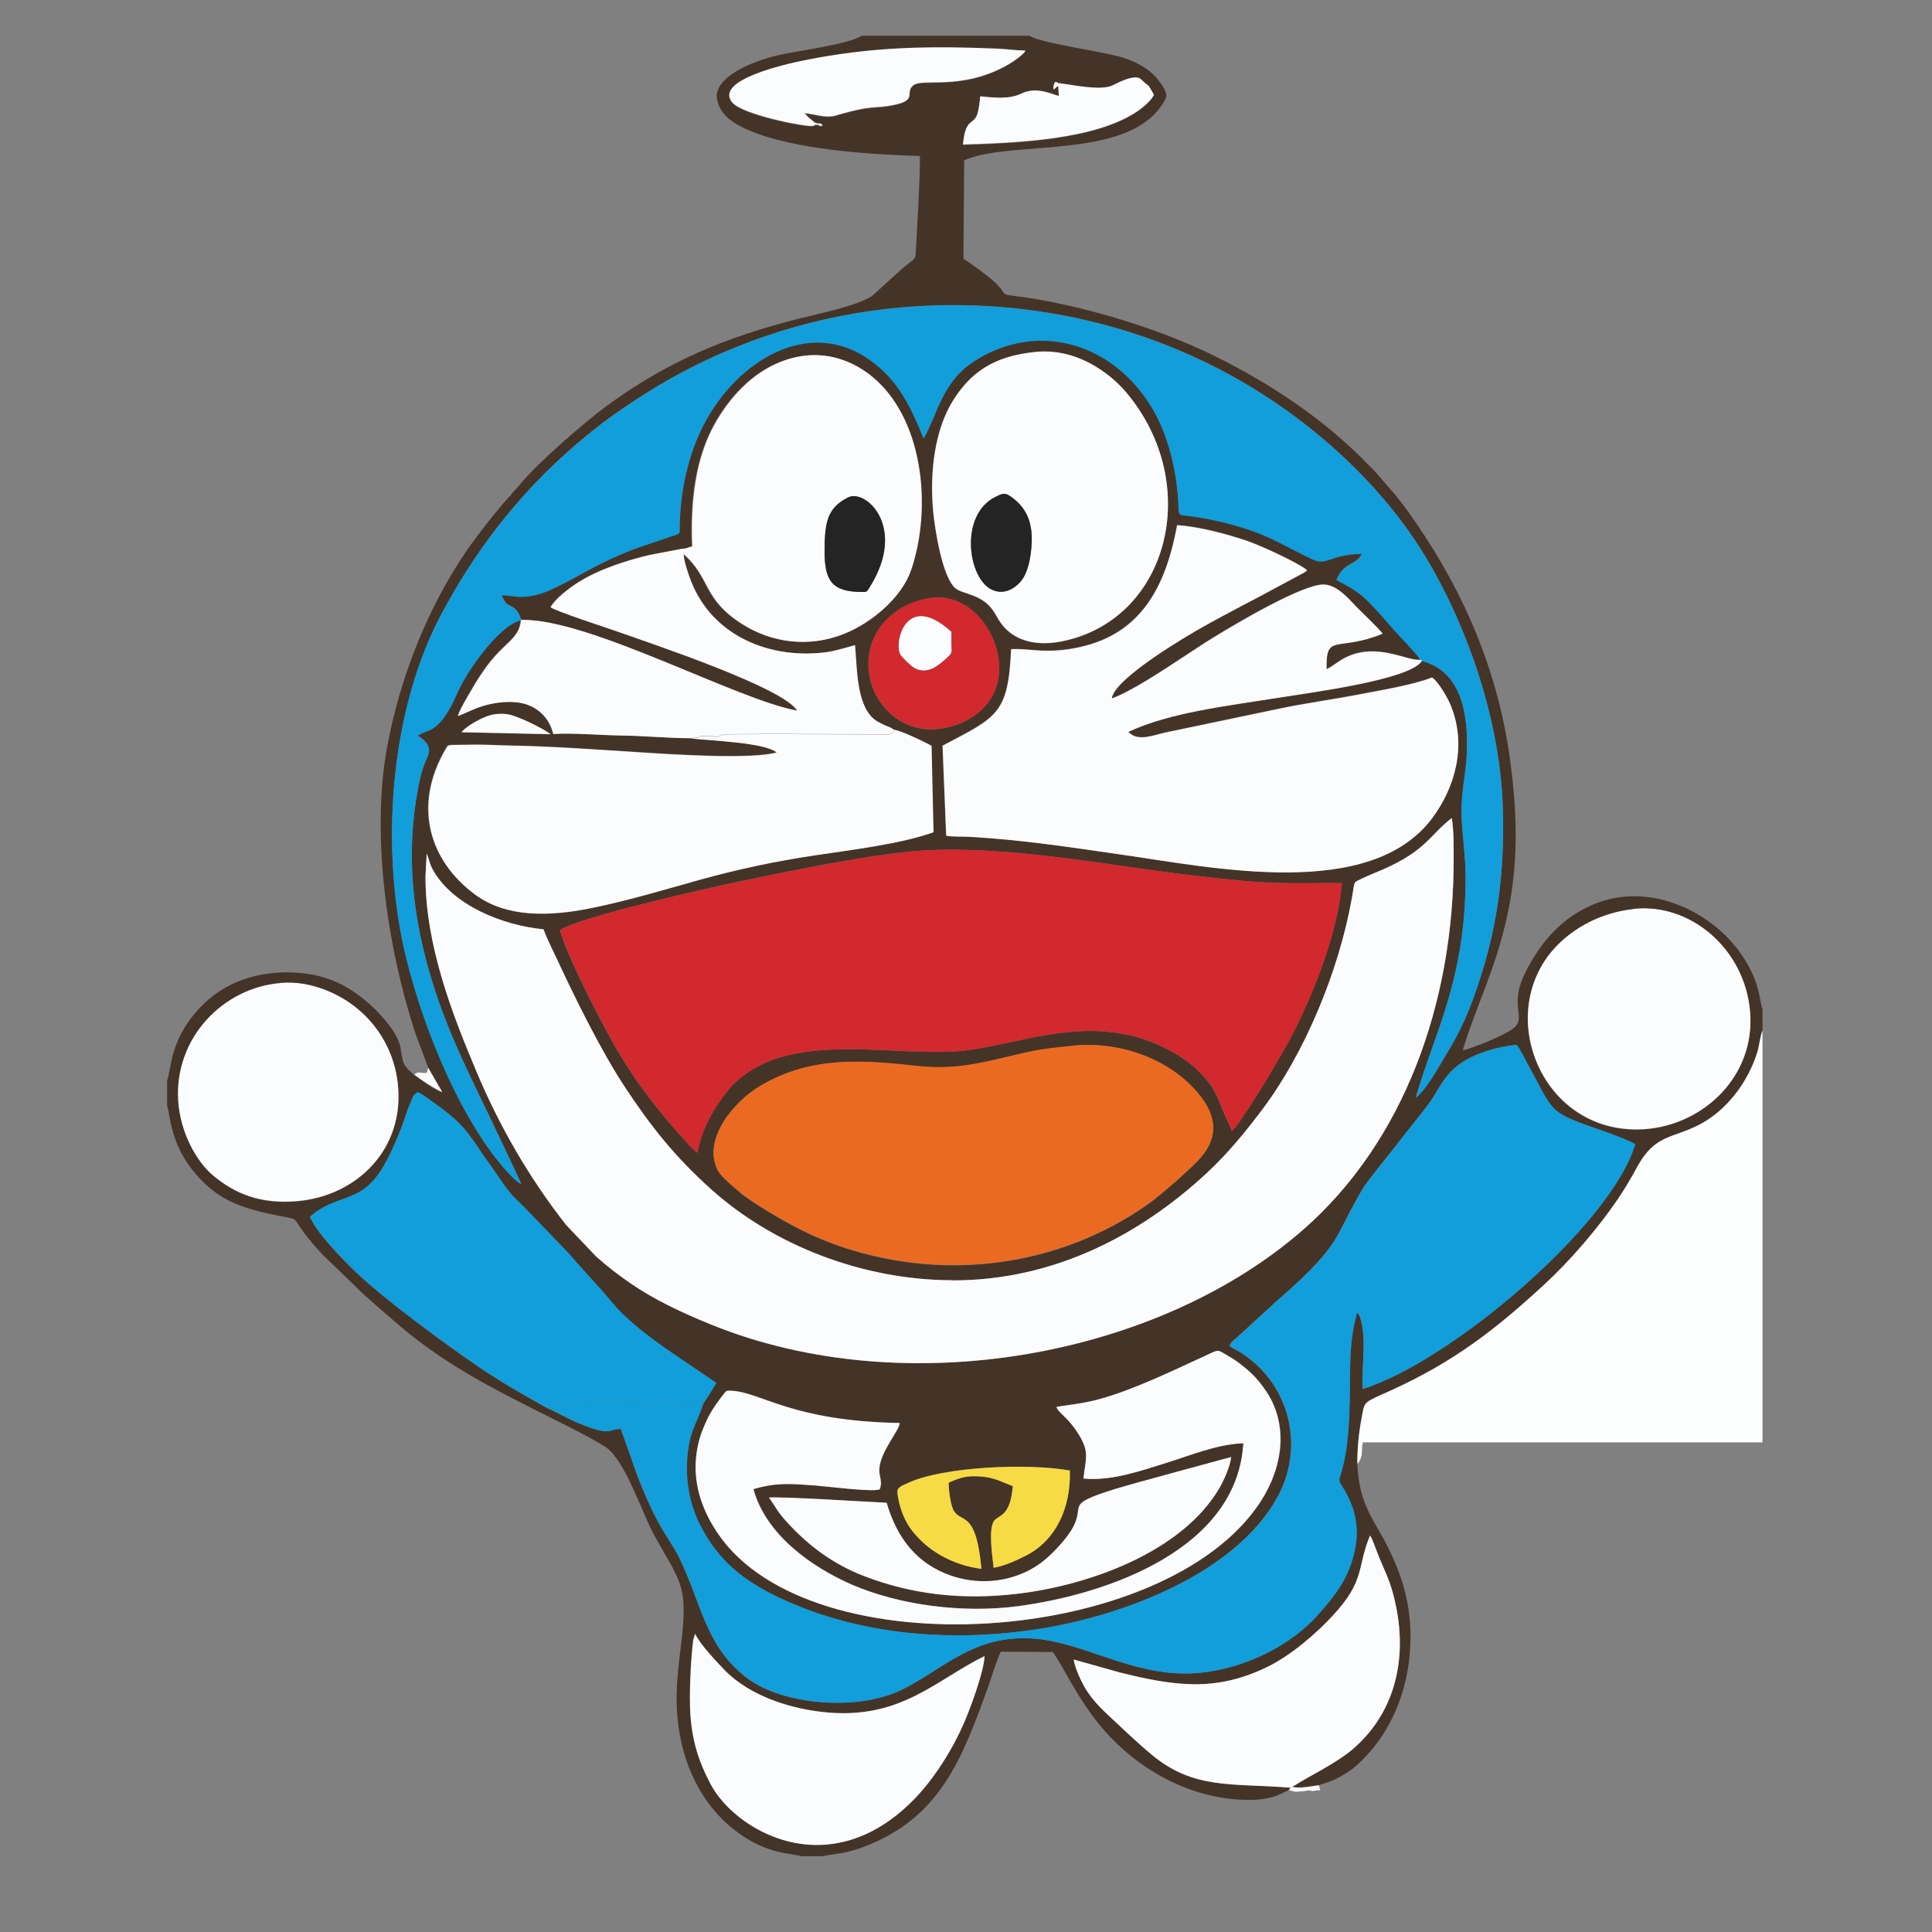 <?xml version="1.0" encoding="UTF-8"?>
<!DOCTYPE svg PUBLIC "-//W3C//DTD SVG 1.1//EN" "http://www.w3.org/Graphics/SVG/1.1/DTD/svg11.dtd">
<!-- Creator: CorelDRAW 2017 -->
<svg xmlns="http://www.w3.org/2000/svg" xml:space="preserve" width="128mm" height="128mm" version="1.1" style="shape-rendering:geometricPrecision; text-rendering:geometricPrecision; image-rendering:optimizeQuality; fill-rule:evenodd; clip-rule:evenodd"
viewBox="0 0 12800 12800"
 xmlns:xlink="http://www.w3.org/1999/xlink">
 <rect x="0" y="0" width="12800" height="12800" fill="#808080" stroke="none"/>
 <defs>
  <style type="text/css">
   <![CDATA[
    .fil5 {fill:#FDFEFE}
    .fil4 {fill:#EB6A21}
    .fil1 {fill:#FBFCFD}
    .fil8 {fill:#FBFCFC}
    .fil6 {fill:#F6DB44}
    .fil2 {fill:#D1292E}
    .fil0 {fill:#443428}
    .fil3 {fill:#119EDA}
    .fil7 {fill:#252425}
   ]]>
  </style>
 </defs>
 <g id="图层_x0020_1">
  <path class="fil0" d="M4605 10825c28,66 145,189 195,240 167,172 445,263 698,282 478,35 705,-218 1024,-375 -3,105 -97,353 -135,440 -60,138 -132,259 -212,367 -133,180 -380,422 -719,443 -343,21 -642,-198 -751,-406 -71,-136 -117,-267 -131,-446 -10,-126 0,-374 19,-511l11 -34zm7072 -4149l0 152c-15,32 -21,101 -34,142 -60,196 -201,386 -384,481 -184,95 -293,63 -412,280 -42,77 -83,147 -130,216 -131,192 -313,404 -483,561 -329,304 -606,517 -1023,706 -175,79 -169,69 -186,160 -21,108 -33,210 -32,326 11,275 113,367 208,562 92,189 152,380 143,631 -11,318 -140,612 -357,804 -44,39 -120,86 -179,107 -16,6 -59,18 -71,24 -57,7 -117,22 -176,11 129,-81 289,-155 398,-247 275,-233 366,-581 291,-949 -35,-173 -73,-223 -125,-358 -11,-28 -32,-90 -47,-112 -90,214 -27,294 -249,533 -100,108 -270,260 -436,340 -340,164 -611,125 -975,34l-303 -85c6,57 57,161 84,203 38,60 88,113 132,154 98,91 191,182 300,273 281,235 538,187 921,219l-15 19c-32,4 -81,60 -253,62 -424,3 -820,-240 -1058,-574 -124,-175 -152,-255 -250,-406l-345 -2c-29,57 -62,170 -84,232 -173,478 -319,874 -833,1064 -40,15 -81,26 -125,36 -30,6 -119,16 -136,23l-147 0c-51,-21 -215,-6 -423,-161 -236,-176 -368,-453 -395,-763 -17,-191 11,-356 31,-538 36,-340 -19,-365 -183,-662 -79,-143 -175,-447 -298,-567 -43,-42 -302,-171 -372,-206 -409,-204 -740,-369 -1072,-664 -47,-42 -193,-164 -230,-206l-222 -214c-22,-23 -45,-48 -68,-75 -168,-197 -58,-152 -245,-191 -246,-50 -405,-108 -559,-306 -148,-190 -143,-376 -163,-417l0 -170c29,-61 10,-285 248,-512 145,-138 339,-205 552,-204 252,2 408,92 543,212 51,45 135,134 174,208 32,61 28,78 41,149 11,59 47,80 79,111 40,32 134,95 185,116l-93 -161c0,-17 -69,-185 -82,-225 -187,-566 -295,-1308 -192,-1888 85,-473 274,-945 536,-1325 58,-84 208,-277 277,-349 15,-16 20,-26 36,-42 16,-16 22,-24 36,-41 117,-142 425,-409 570,-516 402,-295 785,-456 1284,-582 140,-35 365,-80 474,-146 10,-6 187,-174 246,-219 50,-38 44,-30 48,-106 10,-197 25,-408 26,-604 -332,-11 -830,-41 -1134,-171 -100,-43 -207,-106 -213,-232 15,-148 285,-237 407,-265 122,-28 474,-74 553,-129l1114 0c62,48 498,105 622,146 102,34 181,82 232,150 21,27 65,84 46,121 -213,419 -1015,266 -1334,408l-5 642c3,19 6,13 39,36 15,10 25,18 41,30 29,20 55,39 82,61 142,112 70,117 164,128 434,53 963,214 1337,399 379,187 738,428 1017,719 25,26 47,44 70,73 74,90 103,111 196,240 310,431 585,977 675,1639 50,368 58,703 -23,1059 -81,357 -200,571 -290,871 80,-19 265,-97 325,-138 111,-76 -26,-142 87,-372 101,-207 251,-380 476,-466 359,-137 770,55 968,355 120,181 110,305 129,343zm-5175 3717c-154,-19 -304,-88 -410,-197 -54,-55 -88,-103 -117,-181 -12,-31 -25,-84 -29,-122 -4,-40 18,-45 75,-71 231,-105 788,-130 1067,-80 8,247 -93,464 -295,566 -59,29 -140,67 -210,78 -8,-73 -38,-261 5,-313 30,-37 106,-26 122,-228 -68,-25 -115,-54 -205,-63 -104,-9 -142,7 -220,40 0,48 11,132 27,171 44,110 153,-13 190,399zm-629 -437c69,237 202,404 424,483 122,43 266,52 396,14 130,-37 211,-96 284,-169 293,-295 44,-288 298,-381 133,-49 383,-112 527,-153l354 -96c-7,65 -51,160 -80,209 -247,419 -855,641 -1337,697 -371,44 -705,2 -1014,-117 -209,-81 -373,-205 -512,-358 -69,-76 -71,-97 -119,-162 49,-9 670,29 778,34zm1128 -636c104,-16 181,-24 280,-50 229,-62 494,-191 711,-291 79,-37 76,-38 118,-13 37,22 69,40 102,65 72,56 110,91 166,168 164,227 128,517 -27,752 -626,956 -2973,1115 -3591,211 -90,-132 -168,-306 -146,-513 11,-107 37,-171 78,-257 16,-35 43,-74 64,-103 11,-15 24,-34 36,-48 19,-25 16,-30 51,-28 202,8 396,201 1119,214 -1,50 -135,194 -135,313 0,48 23,78 2,127 -52,18 -346,-20 -424,-26 -169,-12 -257,-22 -412,24 83,301 385,517 655,634 305,132 723,192 1103,141 586,-79 1447,-376 1488,-1079 -180,7 -362,85 -519,133 -157,48 -351,119 -540,101 14,-132 41,-172 -28,-287 -23,-38 -46,-68 -74,-99 -27,-30 -81,-74 -75,-90zm-3391 1c-170,-96 -281,-158 -442,-267 -225,-154 -605,-433 -796,-612 -98,-92 -273,-271 -319,-380 177,-155 323,-83 467,-302 67,-102 139,-277 178,-401 8,-26 19,-43 28,-67 13,-37 13,-34 41,-56 27,10 118,78 146,99 193,144 194,192 341,393l78 113c55,76 72,92 140,157l301 313c87,103 200,219 285,323 98,119 273,249 400,334l287 195c-4,9 -84,136 -88,139 -39,126 -98,181 -107,391 -7,148 30,298 86,409 117,229 274,363 517,479 489,235 1083,307 1704,215 569,-84 1324,-366 1605,-876 135,-244 121,-544 -44,-773 -54,-74 -119,-134 -194,-183 -28,-18 -54,-27 -79,-47 13,-33 38,-43 57,-63l190 -174c22,-18 40,-38 62,-57 136,-118 325,-286 410,-443 57,-106 109,-217 172,-317 30,-48 167,-214 211,-272 72,-94 144,-179 215,-274 65,-85 98,-192 216,-273 94,-64 228,-107 369,-122 25,33 45,76 66,115 182,327 133,326 461,440 47,16 229,81 258,104 -153,528 -1212,1435 -1804,1621 -10,-134 27,-319 -13,-458 -3,-10 -5,-18 -9,-27 -2,-4 -4,-8 -7,-11 -5,-7 -4,-6 -9,-10 -56,194 -45,366 -49,574 -3,132 -10,297 -40,424 -40,169 -47,71 30,225 62,123 71,250 36,385 -43,168 -129,272 -234,392 -200,227 -542,382 -853,391 -385,11 -694,-201 -1020,-230 -408,-36 -618,209 -893,341 -293,140 -780,96 -1012,-76 -281,-209 -306,-494 -452,-794 -33,-69 -77,-131 -115,-195 -68,-112 -151,-307 -193,-433l-82 -232c-90,-6 -47,56 -275,-37 -83,-34 -152,-78 -230,-110zm3492 -2391c330,-35 670,96 856,340 116,153 103,291 -21,420 -69,71 -233,217 -318,279 -489,353 -1181,528 -1905,334 -151,-40 -300,-98 -434,-168 -100,-52 -295,-164 -372,-230 -41,-35 -130,-106 -153,-151 -103,-204 105,-455 283,-559 308,-181 617,-179 1012,-134 213,24 351,5 544,-39 84,-19 159,-39 242,-56 92,-19 170,-25 266,-35zm-5245 -416c113,-9 210,12 302,48 258,100 444,330 476,616 49,432 -268,745 -662,781 -250,23 -419,-51 -559,-168 -110,-91 -219,-283 -233,-494 -28,-421 301,-752 677,-782zm8962 -490c375,-43 740,260 775,682 35,425 -309,746 -693,776 -687,52 -1020,-777 -582,-1220 111,-112 281,-212 500,-237zm-7109 139c114,-84 977,-278 1166,-318 334,-70 945,-197 1272,-212 443,-20 945,55 1367,116 218,32 435,58 659,81 304,31 426,19 716,21 -25,308 -163,661 -280,907 -64,135 -137,255 -210,380 -15,27 -203,332 -238,355 -13,-36 -35,-75 -50,-112 -60,-145 -68,-182 -179,-292 -96,-96 -275,-185 -411,-221 -399,-104 -733,34 -1099,88 -393,58 -1023,-106 -1416,117 -67,38 -138,92 -176,140 -96,118 -185,268 -210,424 -34,-20 -123,-128 -148,-154 -49,-53 -89,-107 -135,-163 -83,-103 -169,-228 -243,-353 -93,-156 -334,-619 -386,-805zm2599 2320c675,1 1245,-301 1686,-711 139,-129 255,-271 370,-424 274,-364 504,-905 592,-1400 21,-118 3,-96 72,-130 44,-21 90,-38 137,-59 286,-127 305,-226 452,-339 14,70 13,197 13,273 0,953 -328,1867 -995,2452 -965,846 -2640,1151 -3921,632 -197,-80 -378,-165 -537,-274 -86,-59 -157,-114 -228,-178l-198 -208c-244,-310 -444,-656 -598,-1024 -152,-362 -336,-826 -335,-1288l8 -151c19,48 17,68 45,116 132,228 454,360 729,387 25,68 66,148 98,217 118,255 285,591 437,822 178,271 339,471 575,683 416,374 1009,602 1598,603zm-3252 -3631c27,-31 82,-66 128,-88 53,-26 106,-41 177,-31 68,10 239,95 286,132l-591 -13zm3110 -890c243,-33 423,195 449,409 33,268 -171,435 -406,459 -248,26 -445,-179 -456,-407 -12,-255 184,-429 413,-461zm698 -1629c271,-25 490,143 596,269 509,605 284,1496 -414,1646 -137,30 -268,15 -358,-57 -43,-35 -64,-65 -97,-124 -77,-134 -215,-126 -265,-170 -85,-77 -133,-390 -145,-506 -26,-267 12,-547 131,-735 114,-181 264,-296 552,-323zm-3413 1774c449,-10 1428,531 1826,601 -89,-153 -962,-443 -1211,-531 -61,-21 -394,-131 -422,-154 30,-55 117,-122 177,-161 136,-88 321,-148 482,-186l211 -40c20,-2 20,-1 36,-6 14,-4 5,-5 32,-9 -11,-267 15,-523 111,-736 81,-180 226,-362 404,-455 232,-122 468,-93 655,48 360,273 422,880 280,1298 -62,181 -256,346 -438,421 -242,99 -491,59 -682,-63 -263,-168 -206,-304 -387,-463 -1,42 35,143 49,180 143,365 528,521 904,469 56,-8 181,-46 182,-46 13,147 8,386 122,487 22,19 38,26 63,38 16,8 22,10 37,16 3,1 15,6 17,7 2,1 7,4 8,5l8 6c37,-2 216,86 253,106l13 573c-213,77 -532,115 -778,152 -275,42 -509,91 -763,161 -241,67 -480,141 -733,191 -280,56 -556,60 -760,-89 -306,-224 -418,-592 -196,-968 12,-20 9,-21 36,-25l170 -2c75,0 147,5 221,6 286,5 591,28 878,46 201,13 717,46 886,0 -75,-67 -445,-79 -578,-94 -149,-1 -302,-16 -453,-18 -140,-2 -313,-18 -449,-10 -26,-115 -120,-202 -255,-211 -73,-5 -144,6 -209,25 -67,19 -112,47 -168,67 15,-47 65,-129 91,-174 33,-57 67,-110 103,-159 120,-161 212,-177 224,-302 -144,37 -354,331 -421,486 -124,284 -207,230 -260,280 25,13 51,36 65,61 20,35 5,63 -8,94 -27,63 -41,116 -55,190 -84,443 -36,860 91,1275 114,375 278,680 437,1018 52,111 104,219 156,331 -22,-9 -30,-19 -50,-37 -15,-13 -24,-22 -39,-39 -347,-378 -628,-1125 -714,-1611 -120,-676 -44,-1498 278,-2097 203,-377 439,-692 732,-974 119,-115 288,-257 424,-351 244,-170 493,-315 802,-439 1014,-406 2151,-350 3084,97 531,254 1022,651 1359,1122 312,437 610,1162 627,1853 10,410 -33,743 -145,1096 -67,212 -127,356 -239,536 -56,91 -117,211 -193,272 64,-224 157,-442 222,-673 72,-255 108,-500 108,-790 0,-147 -24,-281 -27,-423 -3,-142 32,-271 36,-411 7,-236 -34,-530 -300,-596 -82,126 -749,211 -963,245 -330,53 -708,96 -981,224l7 7c60,57 157,16 237,-2l754 -158c170,-36 350,-60 521,-93 149,-28 365,-64 493,-114 39,24 104,133 127,193 101,259 26,533 -125,737 -410,552 -1448,331 -2075,241 -349,-50 -644,-96 -998,-116 -46,-3 -104,1 -148,-7l-24 -596c361,-191 435,-209 454,-639 111,-10 229,36 459,-15 399,-90 565,-392 641,-807 150,9 345,63 472,107 82,29 327,140 389,191 -4,4 -2,4 -9,9 -1,1 -11,7 -11,7l-151 81c-176,96 -339,177 -524,281 -97,55 -585,340 -599,472 128,-45 338,-186 456,-263 74,-48 145,-97 221,-143 148,-91 590,-353 729,-349 90,3 170,102 212,145 29,30 164,157 176,181 -304,122 -376,-9 -371,235 40,-18 78,-54 127,-78 210,-104 417,31 496,15 -27,-43 -143,-159 -196,-221 -50,-59 -144,-165 -194,-205 -83,-67 -140,-82 -166,-103 48,-119 132,-94 168,-173 -214,3 -230,83 -329,36 -225,-107 -287,-164 -552,-235 -52,-14 -106,-25 -162,-36 -201,-39 -164,16 -175,-135 -15,-200 -69,-421 -168,-589 -261,-441 -756,-582 -1169,-326 -148,92 -214,213 -280,375 -13,32 -52,123 -69,145 -95,-237 -181,-395 -357,-520 -401,-286 -879,2 -1100,430 -101,195 -160,445 -160,711 -6,14 -1,7 -15,15l-280 95c-276,108 -329,164 -545,266 -46,22 -95,40 -154,49 -78,12 -120,-7 -186,-7 9,17 13,30 27,49 27,37 68,11 103,112zm3537 -3561c30,3 8,4 21,7l65 9c82,13 227,38 295,7 40,-18 113,-59 167,-52 18,2 24,13 36,24 46,42 26,9 72,89 -14,34 -69,81 -100,103 -284,200 -830,216 -1165,227 18,-197 78,-115 101,-223 6,-29 11,-66 13,-96 92,9 192,21 272,-18 105,-51 206,7 249,15l-4 -66c-21,10 -11,14 -32,22 -2,-21 5,-32 10,-47zm-1539 287c-15,10 -26,-3 -37,-4 -30,-3 0,5 -34,8 -50,5 -466,-74 -531,-159 -112,-146 358,-251 477,-275 454,-92 829,-96 1282,-78 62,3 125,12 186,13 -18,33 -101,86 -139,106 -293,155 -539,78 -600,121 -64,45 24,97 -116,129 -157,36 -131,-5 -403,74 -69,20 -144,-13 -208,-16 12,7 12,13 24,24 10,10 19,15 30,25 7,6 9,10 16,13 31,16 30,-8 53,19z"/>
  <path class="fil1" d="M6309 8482c-589,-1 -1182,-229 -1598,-603 -236,-212 -397,-412 -575,-683 -152,-232 -318,-567 -437,-822 -32,-69 -73,-149 -98,-217 -275,-27 -597,-159 -729,-387 -28,-49 -26,-68 -45,-116l-8 151c-1,462 183,926 335,1288 154,368 354,714 598,1024l198 208c71,63 143,119 228,178 159,109 340,194 537,274 1281,518 2956,214 3921,-632 667,-585 995,-1499 995,-2452 0,-76 1,-202 -13,-273 -147,113 -166,212 -452,339 -48,21 -94,38 -137,59 -69,34 -51,12 -72,130 -88,495 -318,1036 -592,1400 -115,153 -230,294 -370,424 -441,409 -1012,712 -1686,711z"/>
  <path class="fil2" d="M3710 6162c52,186 294,649 386,805 74,125 160,250 243,353 46,57 86,111 135,163 24,26 114,134 148,154 25,-156 114,-306 210,-424 39,-47 109,-102 176,-140 392,-223 1023,-59 1416,-117 366,-54 700,-192 1099,-88 136,36 315,125 411,221 111,110 119,147 179,292 15,37 37,76 50,112 34,-23 222,-328 238,-355 73,-125 146,-245 210,-380 116,-246 254,-599 280,-907 -290,-3 -412,10 -716,-21 -224,-23 -442,-49 -659,-81 -422,-61 -924,-137 -1367,-116 -326,15 -938,142 -1272,212 -189,40 -1052,233 -1166,318z"/>
  <path class="fil3" d="M4658 9302c-22,-4 -10,-9 -66,-8 -22,0 -44,0 -66,0 -109,0 -809,-7 -845,5l-48 23c-4,1 -15,0 -23,-1 78,32 147,76 230,110 229,93 185,31 275,37l82 232c43,126 125,321 193,433 39,64 82,126 115,195 146,301 171,585 452,794 232,173 719,216 1012,76 275,-132 485,-377 893,-341 326,29 635,241 1020,230 311,-9 653,-164 853,-391 105,-119 191,-224 234,-392 35,-135 25,-261 -36,-385 -77,-153 -70,-56 -30,-225 30,-128 37,-292 40,-424 4,-208 -7,-379 49,-574 4,4 4,3 9,10 2,3 5,8 7,11 4,8 6,17 9,27 39,140 2,325 13,458 591,-186 1650,-1093 1804,-1621 -28,-23 -211,-88 -258,-104 -329,-114 -280,-112 -461,-440 -21,-38 -41,-82 -66,-115 -141,16 -275,58 -369,122 -118,81 -152,187 -216,273 -72,94 -143,179 -215,274 -45,58 -181,224 -211,272 -63,100 -114,211 -172,317 -85,157 -274,325 -410,443 -22,19 -40,39 -62,57l-190 174c-19,20 -44,30 -57,63 25,19 51,28 79,47 75,49 140,108 194,183 166,229 179,529 44,773 -281,510 -1036,792 -1605,876 -621,92 -1215,19 -1704,-215 -243,-116 -400,-250 -517,-479 -57,-111 -93,-260 -86,-409 9,-210 68,-265 107,-391z"/>
  <path class="fil3" d="M3452 4109l0 -4c-34,-101 -76,-75 -103,-112 -14,-19 -18,-32 -27,-49 66,1 108,19 186,7 59,-9 108,-27 154,-49 216,-102 269,-158 545,-266l280 -95c14,-8 9,-1 15,-15 0,-266 59,-516 160,-711 222,-428 699,-716 1100,-430 176,125 262,283 357,520 17,-22 55,-113 69,-145 67,-162 132,-284 280,-375 413,-256 908,-115 1169,326 99,168 154,389 168,589 11,150 -26,96 175,135 56,11 110,22 162,36 265,71 327,128 552,235 99,47 115,-33 329,-36 -36,79 -121,54 -168,173 27,20 83,36 166,103 50,40 144,147 194,205 53,62 169,178 196,221l8 8c267,66 308,360 300,596 -4,141 -39,269 -36,411 3,142 27,277 27,423 0,289 -36,535 -108,790 -65,231 -158,448 -222,673 76,-61 137,-181 193,-272 112,-181 172,-324 239,-536 111,-353 155,-686 145,-1096 -18,-691 -315,-1416 -627,-1853 -336,-471 -828,-868 -1359,-1122 -933,-447 -2070,-504 -3084,-97 -309,124 -558,268 -802,439 -136,95 -305,237 -424,351 -293,282 -529,597 -732,974 -323,600 -398,1421 -278,2097 86,486 367,1234 714,1611 15,16 24,25 39,39 20,18 28,28 50,37 -52,-113 -104,-221 -156,-331 -159,-338 -323,-643 -437,-1018 -127,-415 -174,-833 -91,-1275 14,-74 28,-127 55,-190 13,-30 28,-59 8,-94 -14,-25 -40,-48 -65,-61 53,-49 137,5 260,-280 68,-156 277,-449 421,-486z"/>
  <path class="fil1" d="M9420 4379l-8 -8c-79,15 -286,-119 -496,-15 -49,24 -87,60 -127,78 -5,-244 67,-112 371,-235 -13,-24 -147,-150 -176,-181 -42,-43 -122,-142 -212,-145 -139,-4 -581,258 -729,349 -75,46 -147,95 -221,143 -118,77 -328,217 -456,263 14,-132 502,-417 599,-472 185,-104 349,-185 524,-281l151 -81c0,0 10,-7 11,-7 7,-6 6,-5 9,-9 -62,-51 -306,-162 -389,-191 -128,-44 -322,-98 -472,-107 -77,415 -242,717 -641,807 -230,52 -348,5 -459,15 -19,431 -92,448 -454,639l24 596c44,8 102,5 148,7 353,20 648,66 998,116 628,90 1665,311 2075,-241 152,-204 227,-478 125,-737 -23,-60 -88,-168 -127,-193 -127,50 -343,85 -493,114 -171,33 -351,57 -521,93l-754 158c-80,18 -177,59 -237,2l-7 -7c273,-128 650,-171 981,-224 214,-35 881,-119 963,-245z"/>
  <path class="fil1" d="M5713 3922c-201,0 -251,-74 -250,-271 0,-192 18,-287 157,-356 114,-57 393,195 142,595 -20,32 -18,32 -49,32zm-2261 183l0 4c-12,126 -104,142 -224,302 -36,49 -71,102 -103,159 -26,45 -76,126 -91,174 56,-20 101,-47 168,-67 64,-19 135,-30 209,-25 135,9 229,97 255,211 136,-8 308,8 449,10 151,2 304,17 453,18l54 -6c17,-21 120,-3 130,-5 28,-5 25,-15 67,-16 305,-4 645,0 955,0 28,0 56,0 84,0 24,0 33,2 47,-6 24,-15 4,-3 18,-15 -10,-18 -3,-7 -3,-10l-8 -6c-1,-1 -7,-4 -8,-5 -3,-1 -14,-6 -17,-7 -16,-6 -21,-8 -37,-16 -25,-13 -41,-19 -63,-38 -114,-101 -108,-339 -122,-487 0,0 -126,38 -182,46 -377,52 -761,-104 -904,-469 -15,-37 -50,-138 -49,-180 181,159 124,295 387,463 191,122 440,162 682,63 182,-75 376,-240 438,-421 142,-418 80,-1025 -280,-1298 -187,-141 -422,-171 -655,-48 -177,93 -322,275 -404,455 -96,213 -122,468 -111,736 -27,4 -19,5 -32,9 -16,5 -16,4 -36,6l-211 40c-161,38 -346,98 -482,186 -60,39 -147,105 -177,161 27,24 361,133 422,154 249,88 1122,379 1211,531 -399,-71 -1378,-611 -1826,-601z"/>
  <path class="fil4" d="M7102 6929c-96,10 -174,16 -266,35 -84,17 -159,37 -242,56 -193,44 -330,63 -544,39 -396,-45 -704,-47 -1012,134 -178,105 -386,356 -283,559 23,46 111,116 153,151 78,66 273,179 372,230 134,70 284,128 434,168 724,193 1416,19 1905,-334 85,-62 250,-207 318,-279 124,-129 137,-268 21,-420 -186,-244 -526,-374 -856,-340z"/>
  <path class="fil5" d="M8992 9699c13,-11 20,-28 25,-44 4,-13 3,-4 5,-21l3 -55c1,-7 1,-9 4,-23l2648 0 0 -2728c-15,32 -21,101 -34,142 -60,196 -201,386 -384,481 -184,95 -293,63 -412,280 -42,77 -83,147 -130,216 -131,192 -313,404 -483,561 -329,304 -606,517 -1023,706 -175,79 -169,69 -186,160 -21,108 -33,210 -32,326z"/>
  <path class="fil1" d="M4568 4892c132,15 502,27 578,94 -169,47 -685,13 -886,0 -287,-18 -592,-41 -878,-46 -74,-1 -146,-6 -221,-6l-170 2c-27,4 -24,5 -36,25 -222,376 -111,744 196,968 204,149 480,145 760,89 253,-51 492,-124 733,-191 254,-70 488,-120 763,-161 246,-37 564,-75 778,-152l-13 -573c-36,-20 -216,-108 -253,-106 1,4 -6,-7 3,10 -14,12 6,0 -18,15 -14,8 -23,6 -47,6 -28,0 -56,0 -84,0 -310,0 -650,-5 -955,0 -41,1 -39,11 -67,16 -9,2 -113,-16 -130,5l-54 6z"/>
  <path class="fil3" d="M3610 9320c9,1 19,1 23,1l48 -23c35,-12 736,-5 845,-5 22,0 44,0 66,0 56,0 44,4 66,8 5,-4 85,-130 88,-139l-287 -195c-126,-85 -302,-215 -400,-334 -85,-104 -199,-220 -285,-323l-301 -313c-68,-65 -86,-81 -140,-157l-78 -113c-147,-201 -148,-249 -341,-393 -29,-21 -119,-89 -146,-99 -28,22 -28,19 -41,56 -9,25 -20,42 -28,67 -39,125 -111,299 -178,401 -144,219 -291,147 -467,302 46,109 222,288 319,380 190,179 570,458 796,612 161,110 273,171 442,267z"/>
  <path class="fil1" d="M6830 3657c-9,77 -28,150 -68,196 -36,41 -105,90 -186,56 -164,-70 -224,-497 19,-617 39,-19 59,-31 93,-8 134,88 162,211 142,373zm36 -1326c-288,27 -438,141 -552,323 -118,188 -156,468 -131,735 11,117 59,429 145,506 50,45 188,36 265,170 33,58 54,89 97,124 91,72 221,87 358,57 698,-151 922,-1042 414,-1646 -106,-126 -325,-294 -596,-269z"/>
  <path class="fil1" d="M7001 9320c-6,16 47,60 75,90 28,31 51,61 74,99 69,115 42,155 28,287 189,18 382,-53 540,-101 157,-48 339,-126 519,-133 -40,703 -901,1000 -1488,1079 -380,51 -798,-10 -1103,-141 -270,-117 -573,-332 -655,-634 156,-45 243,-36 412,-24 78,6 372,44 424,26 22,-48 -2,-79 -2,-127 1,-119 135,-264 135,-313 -724,-13 -917,-206 -1119,-214 -35,-1 -31,4 -51,28 -11,14 -25,32 -36,48 -21,29 -47,69 -64,103 -40,86 -66,150 -78,257 -22,207 56,381 146,513 618,904 2965,745 3591,-211 154,-236 191,-525 27,-752 -56,-78 -94,-113 -166,-168 -33,-26 -64,-43 -102,-65 -42,-25 -39,-24 -118,13 -217,100 -482,229 -711,291 -99,27 -176,34 -280,50z"/>
  <path class="fil1" d="M10820 6023c-219,25 -388,125 -500,237 -438,443 -105,1272 582,1220 384,-29 728,-350 693,-776 -35,-421 -400,-725 -775,-682z"/>
  <path class="fil1" d="M1858 6513c-376,30 -705,361 -677,782 14,211 123,403 233,494 141,117 309,190 559,168 395,-36 712,-348 662,-781 -33,-286 -219,-515 -476,-616 -92,-36 -189,-57 -302,-48z"/>
  <path class="fil1" d="M8537 11860l42 10c1,0 3,1 4,1l57 -4c2,0 3,-1 5,-1l21 -4c19,0 16,3 25,4 21,2 16,-7 55,-4 -4,-4 12,-24 -24,-9 27,-8 13,-5 22,-12l-8 -13c-57,7 -117,22 -176,11 129,-81 289,-155 398,-247 275,-233 366,-581 291,-949 -35,-173 -73,-223 -125,-358 -11,-28 -32,-90 -47,-112 -90,214 -27,294 -249,533 -100,108 -270,260 -436,340 -340,164 -611,125 -975,34l-303 -85c6,57 57,161 84,203 38,60 88,113 132,154 98,91 191,182 300,273 281,235 538,187 921,219l-15 19z"/>
  <path class="fil1" d="M4594 10859c-18,136 -29,384 -19,511 14,180 60,311 131,446 108,208 408,426 751,406 339,-20 586,-262 719,-443 80,-108 152,-229 212,-367 38,-87 131,-335 135,-440 -319,157 -546,411 -1024,375 -253,-19 -531,-110 -698,-282 -50,-52 -167,-175 -195,-240l-11 34z"/>
  <path class="fil1" d="M5873 9956c-108,-5 -728,-44 -778,-34 48,65 49,86 119,162 139,153 303,278 512,358 309,119 643,161 1014,117 481,-57 1090,-279 1337,-697 29,-49 73,-144 80,-209l-354 96c-144,41 -394,104 -527,153 -254,93 -5,86 -298,381 -73,74 -154,132 -284,169 -131,37 -274,29 -396,-14 -222,-78 -355,-245 -424,-483z"/>
  <path class="fil1" d="M5451 830c-23,-26 -22,-2 -53,-19 -7,-4 -9,-7 -16,-13 -10,-9 -20,-15 -30,-25 -11,-11 -12,-17 -24,-24 64,3 138,36 208,16 271,-80 246,-39 403,-74 140,-32 52,-84 116,-129 62,-44 307,34 600,-121 38,-20 122,-73 139,-106 -61,-1 -124,-10 -186,-13 -453,-18 -828,-14 -1282,78 -119,24 -590,129 -477,275 65,84 481,164 531,159 34,-3 4,-12 34,-8 12,1 23,14 37,4z"/>
  <path class="fil2" d="M6303 4186c0,29 0,57 0,86 0,41 7,51 -16,73 -24,24 -65,60 -100,79 -42,22 -90,25 -131,0 -23,-14 -79,-68 -91,-88 -43,-74 34,-425 338,-150zm-135 -225c-229,31 -425,205 -413,461 10,228 208,433 456,407 236,-25 440,-191 406,-459 -26,-214 -207,-442 -449,-409z"/>
  <path class="fil6" d="M6502 10393c-37,-412 -146,-289 -190,-399 -16,-39 -27,-123 -27,-171 78,-33 116,-49 220,-40 90,8 136,38 205,63 -16,202 -92,191 -122,228 -43,53 -12,240 -5,313 70,-11 151,-49 210,-78 202,-101 303,-319 295,-566 -280,-51 -836,-25 -1067,80 -57,26 -79,31 -75,71 4,38 17,90 29,122 29,78 63,126 117,181 106,108 256,178 410,197z"/>
  <path class="fil1" d="M6989 544c-6,15 -12,26 -10,47 21,-8 11,-12 32,-22l4 66c-43,-8 -144,-66 -249,-15 -80,39 -180,27 -272,18 -2,31 -7,67 -13,96 -23,109 -83,27 -101,223 335,-11 881,-27 1165,-227 31,-22 86,-69 100,-103 -46,-80 -26,-47 -72,-89 -12,-11 -18,-21 -36,-24 -54,-8 -127,33 -167,52 -68,31 -213,6 -295,-7l-65 -9c-12,-3 10,-4 -21,-7z"/>
  <path class="fil7" d="M5713 3922c31,0 28,1 49,-32 251,-400 -28,-652 -142,-595 -139,69 -156,164 -157,356 0,197 49,271 250,271z"/>
  <path class="fil7" d="M6830 3657c20,-161 -9,-285 -142,-373 -34,-22 -54,-11 -93,8 -242,120 -183,547 -19,617 81,35 150,-14 186,-56 39,-46 59,-120 68,-196z"/>
  <path class="fil1" d="M6303 4186c-304,-275 -381,76 -338,150 12,20 68,74 91,88 41,25 89,22 131,0 35,-19 76,-55 100,-79 23,-22 16,-33 16,-73 0,-29 0,-57 0,-86z"/>
  <path class="fil8" d="M3057 4851l591 13c-48,-37 -218,-122 -286,-132 -70,-10 -124,5 -177,31 -46,22 -102,57 -128,88z"/>
  <path class="fil8" d="M2745 7119c40,32 134,95 185,116l-93 -161c-6,9 -1,0 -5,17 -1,3 -2,15 -3,16l-21 2c-12,0 -32,-7 -47,-1l-15 11z"/>
 </g>
</svg>
